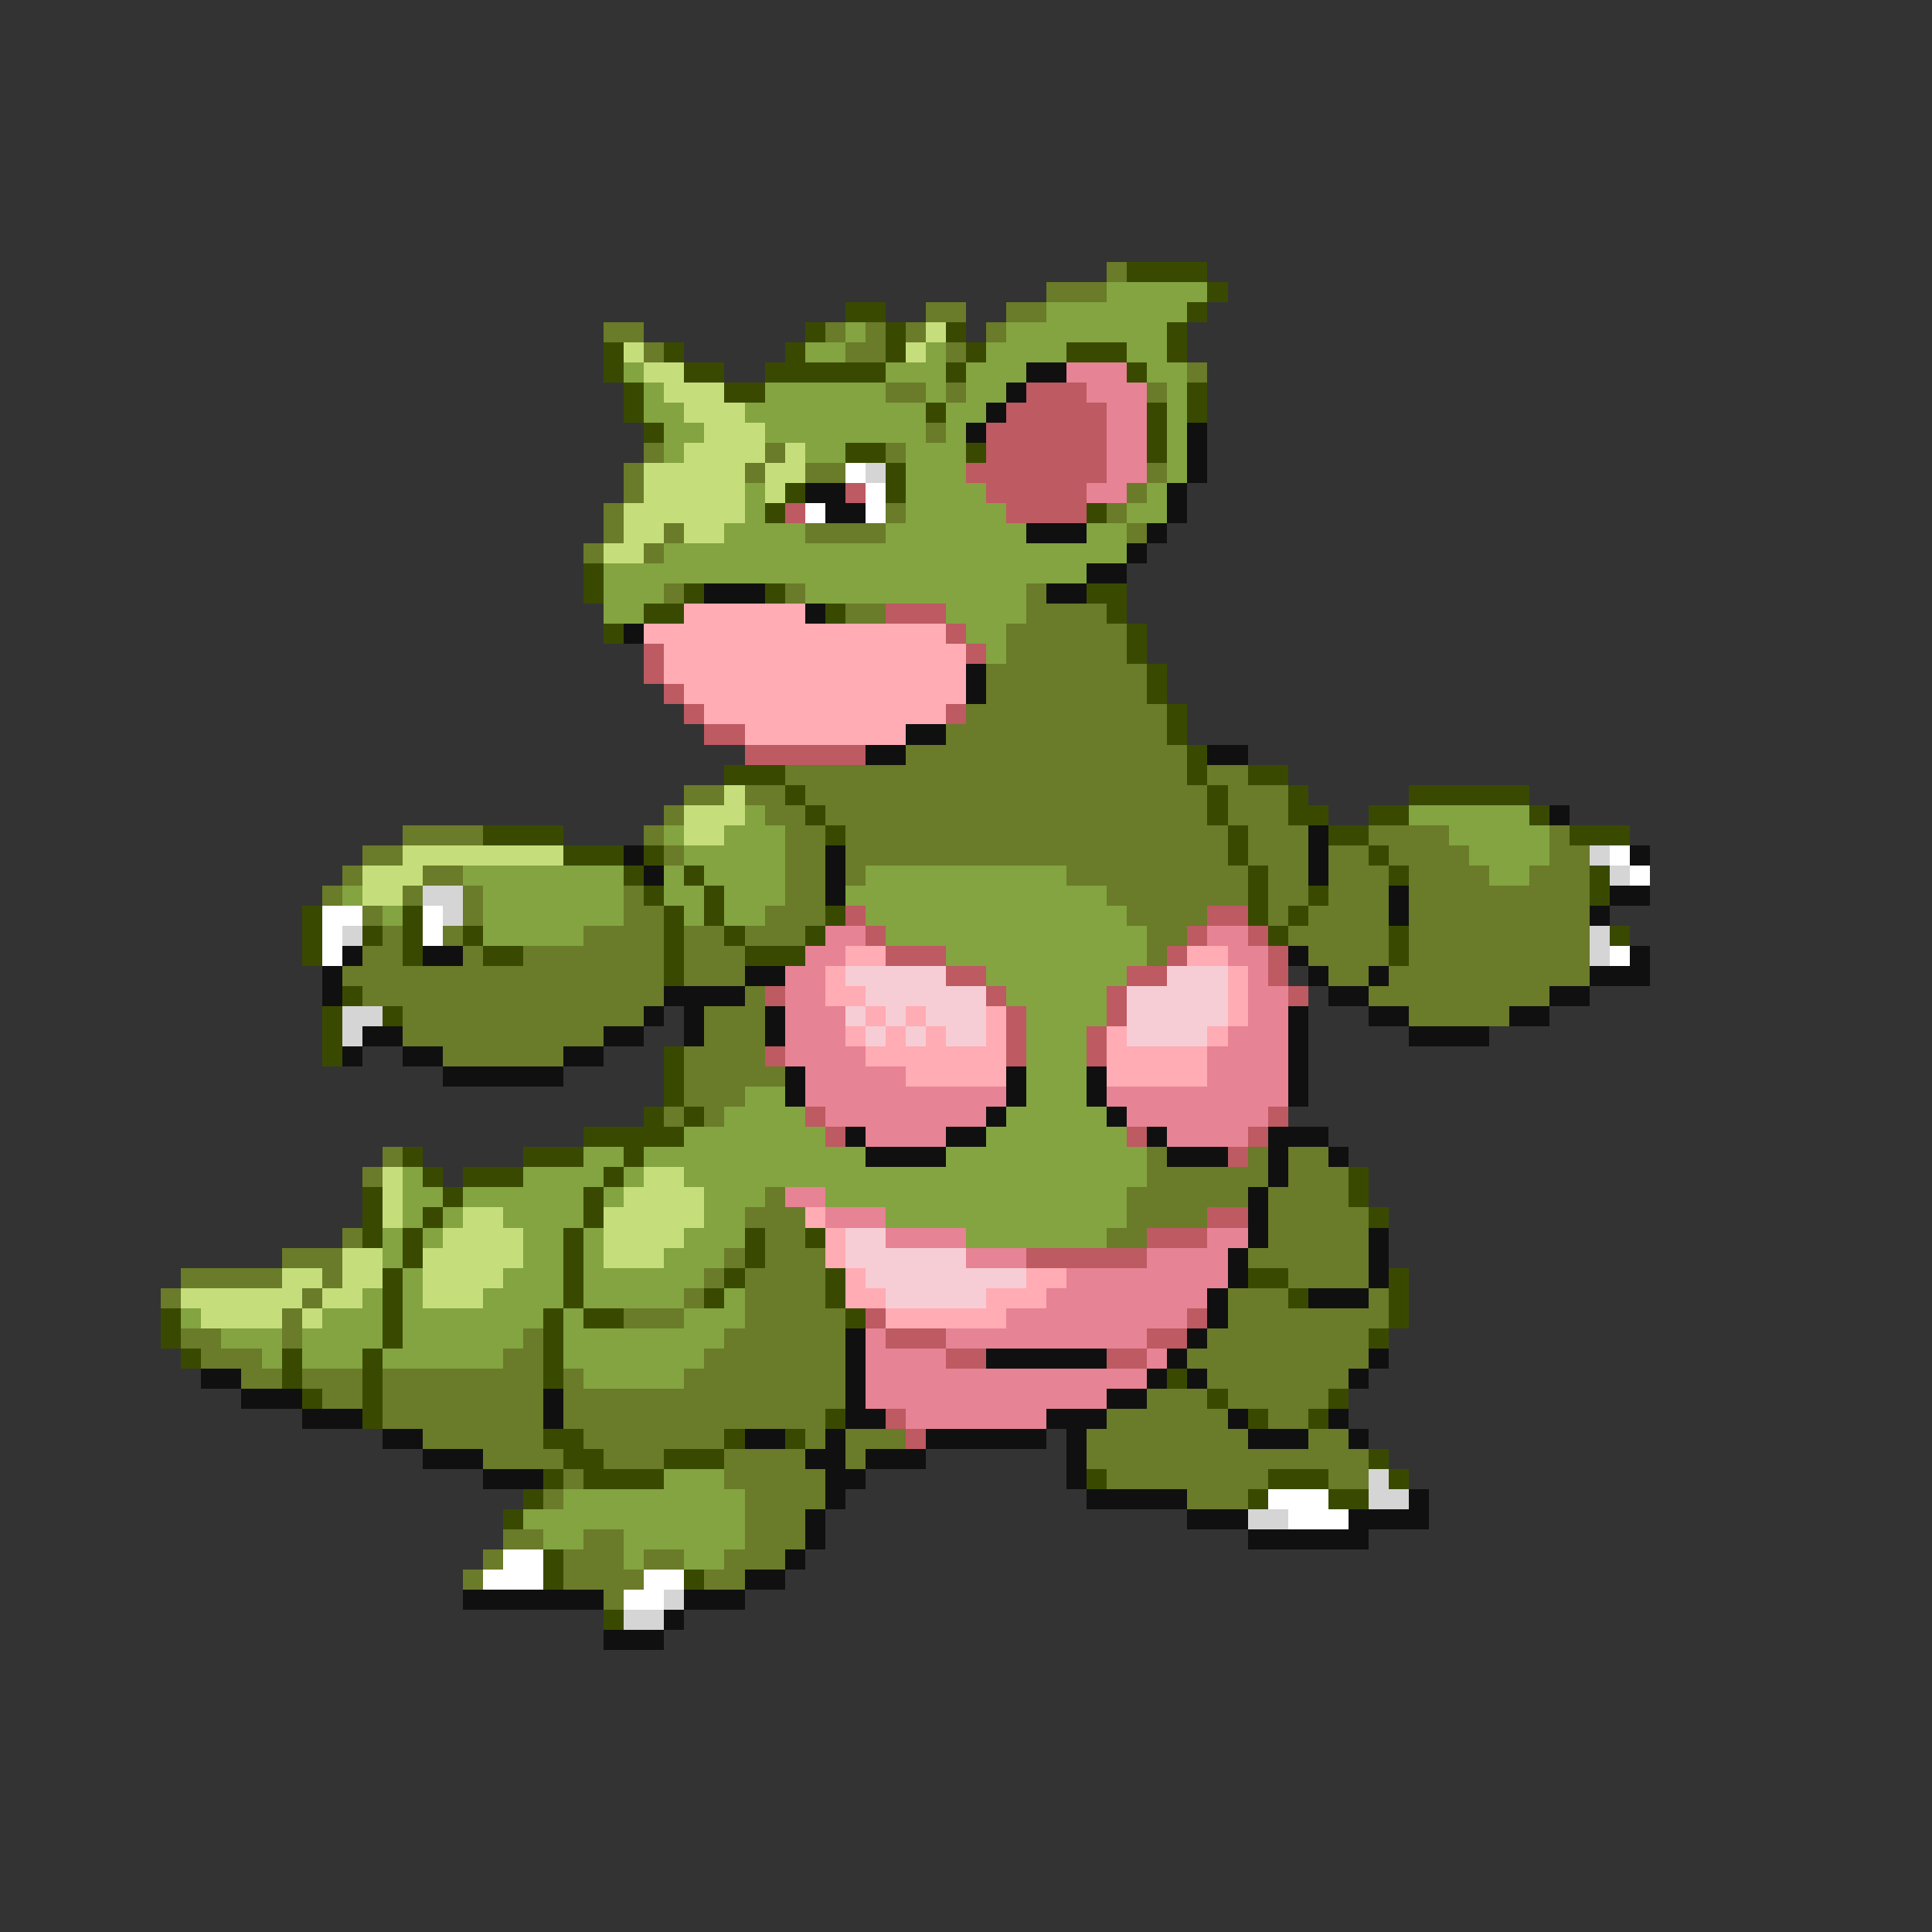 <svg xmlns="http://www.w3.org/2000/svg" viewBox="0 -0.5 96 96" shape-rendering="crispEdges">
<rect x="0" y="-0.5" width="96" height="96" fill="#333333" stroke="none"/>
<path stroke="#6a7b29" d="M55 13h1M52 14h3M46 15h2M50 15h2M30 16h2M41 16h1M43 16h1M45 16h1M49 16h1M32 17h1M42 17h2M47 17h1M59 18h1M44 19h2M47 19h1M57 19h1M46 21h1M32 22h1M38 22h1M44 22h1M31 23h1M37 23h1M40 23h2M57 23h1M31 24h1M56 24h1M30 25h1M44 25h1M55 25h1M30 26h1M33 26h1M40 26h4M56 26h1M29 27h1M32 27h1M33 29h1M39 29h1M51 29h1M42 30h2M51 30h4M50 31h6M50 32h6M49 33h8M49 34h8M48 35h10M47 36h11M45 37h14M39 38h20M60 38h2M34 39h2M37 39h2M40 39h20M61 39h3M33 40h1M38 40h2M41 40h19M61 40h3M20 41h4M32 41h1M39 41h2M42 41h19M62 41h3M68 41h4M77 41h1M18 42h2M33 42h1M39 42h2M42 42h19M62 42h3M66 42h2M69 42h4M77 42h2M17 43h1M21 43h2M39 43h2M42 43h1M53 43h9M63 43h2M66 43h3M70 43h4M76 43h3M16 44h1M20 44h1M23 44h1M31 44h1M39 44h2M55 44h7M63 44h2M66 44h3M70 44h9M18 45h1M23 45h1M31 45h2M38 45h3M56 45h4M63 45h1M65 45h4M70 45h9M19 46h1M22 46h1M29 46h4M34 46h2M37 46h3M57 46h2M64 46h5M70 46h9M18 47h2M23 47h1M26 47h7M34 47h3M57 47h1M65 47h4M70 47h9M17 48h16M34 48h3M66 48h2M69 48h10M18 49h15M37 49h1M68 49h9M20 50h12M35 50h3M70 50h5M20 51h10M35 51h3M22 52h6M34 52h4M34 53h5M34 54h3M33 55h1M35 55h1M19 57h1M57 57h1M62 57h1M64 57h2M18 58h1M57 58h6M64 58h3M38 59h1M56 59h6M63 59h4M37 60h3M56 60h4M63 60h5M17 61h1M38 61h2M55 61h2M63 61h5M14 62h3M36 62h1M38 62h3M62 62h6M9 63h5M16 63h1M35 63h1M37 63h4M64 63h4M8 64h1M15 64h1M34 64h1M37 64h4M61 64h3M68 64h1M14 65h1M31 65h3M37 65h5M61 65h8M9 66h2M14 66h1M26 66h1M36 66h6M60 66h8M10 67h3M25 67h2M35 67h7M59 67h9M12 68h2M15 68h3M19 68h8M28 68h1M34 68h8M60 68h7M16 69h2M19 69h8M28 69h14M57 69h3M61 69h5M19 70h8M28 70h13M55 70h6M63 70h2M21 71h6M29 71h7M40 71h1M42 71h3M54 71h8M65 71h2M24 72h4M30 72h3M36 72h4M42 72h1M54 72h14M28 73h1M36 73h5M55 73h8M66 73h2M27 74h1M37 74h4M59 74h3M37 75h3M25 76h2M29 76h2M37 76h3M24 77h1M28 77h3M32 77h2M36 77h3M23 78h1M28 78h4M35 78h2M30 79h1" />
<path stroke="#394a00" d="M56 13h4M60 14h1M42 15h2M59 15h1M40 16h1M44 16h1M47 16h1M58 16h1M30 17h1M33 17h1M39 17h1M44 17h1M48 17h1M53 17h3M58 17h1M30 18h1M34 18h2M38 18h6M47 18h1M56 18h1M31 19h1M36 19h2M59 19h1M31 20h1M46 20h1M57 20h1M59 20h1M32 21h1M57 21h1M42 22h2M48 22h1M57 22h1M44 23h1M39 24h1M44 24h1M38 25h1M54 25h1M29 28h1M29 29h1M34 29h1M38 29h1M54 29h2M32 30h2M41 30h1M55 30h1M30 31h1M56 31h1M56 32h1M57 33h1M57 34h1M58 35h1M58 36h1M59 37h1M36 38h3M59 38h1M62 38h2M39 39h1M60 39h1M64 39h1M70 39h6M40 40h1M60 40h1M64 40h2M68 40h2M76 40h1M24 41h4M41 41h1M61 41h1M66 41h2M78 41h3M28 42h3M32 42h1M61 42h1M68 42h1M31 43h1M34 43h1M62 43h1M69 43h1M79 43h1M32 44h1M35 44h1M62 44h1M65 44h1M79 44h1M15 45h1M20 45h1M33 45h1M35 45h1M41 45h1M62 45h1M64 45h1M15 46h1M18 46h1M20 46h1M23 46h1M33 46h1M36 46h1M40 46h1M63 46h1M69 46h1M80 46h1M15 47h1M20 47h1M24 47h2M33 47h1M37 47h3M69 47h1M33 48h1M17 49h1M16 50h1M19 50h1M16 51h1M16 52h1M33 52h1M33 53h1M33 54h1M32 55h1M34 55h1M29 56h5M20 57h1M26 57h3M31 57h1M21 58h1M23 58h3M30 58h1M67 58h1M18 59h1M22 59h1M29 59h1M67 59h1M18 60h1M21 60h1M29 60h1M68 60h1M18 61h1M20 61h1M28 61h1M37 61h1M40 61h1M20 62h1M28 62h1M37 62h1M19 63h1M28 63h1M36 63h1M41 63h1M62 63h2M69 63h1M19 64h1M28 64h1M35 64h1M41 64h1M64 64h1M69 64h1M8 65h1M19 65h1M27 65h1M29 65h2M42 65h1M69 65h1M8 66h1M19 66h1M27 66h1M68 66h1M9 67h1M14 67h1M18 67h1M27 67h1M14 68h1M18 68h1M27 68h1M58 68h1M15 69h1M18 69h1M60 69h1M66 69h1M18 70h1M41 70h1M62 70h1M65 70h1M27 71h2M36 71h1M39 71h1M28 72h2M33 72h3M68 72h1M27 73h1M29 73h4M54 73h1M63 73h3M69 73h1M26 74h1M62 74h1M66 74h2M25 75h1M27 77h1M27 78h1M34 78h1M30 80h1" />
<path stroke="#83a441" d="M55 14h5M52 15h7M42 16h1M50 16h8M40 17h2M46 17h1M49 17h4M56 17h2M31 18h1M44 18h3M48 18h3M57 18h2M32 19h1M38 19h6M46 19h1M48 19h2M58 19h1M32 20h2M37 20h9M47 20h2M58 20h1M33 21h2M38 21h8M47 21h1M58 21h1M33 22h1M40 22h2M45 22h3M58 22h1M45 23h3M58 23h1M37 24h1M45 24h4M57 24h1M37 25h1M45 25h5M56 25h2M36 26h4M44 26h7M54 26h2M33 27h23M30 28h24M30 29h3M40 29h11M30 30h2M47 30h4M48 31h2M49 32h1M37 40h1M70 40h6M33 41h1M36 41h3M72 41h5M34 42h5M73 42h4M23 43h8M33 43h1M35 43h4M43 43h10M74 43h2M17 44h1M24 44h7M33 44h2M36 44h3M42 44h13M19 45h1M24 45h7M34 45h1M36 45h2M43 45h13M24 46h5M44 46h13M47 47h10M49 48h7M50 49h5M51 50h4M51 51h3M51 52h3M51 53h3M37 54h2M51 54h3M36 55h4M50 55h5M34 56h7M49 56h7M29 57h2M32 57h11M47 57h10M20 58h1M26 58h4M31 58h1M34 58h23M20 59h2M23 59h6M30 59h1M35 59h3M41 59h15M20 60h1M22 60h1M25 60h4M35 60h2M44 60h12M19 61h1M21 61h1M26 61h2M29 61h1M34 61h3M48 61h7M19 62h1M26 62h2M29 62h1M33 62h3M20 63h1M25 63h3M29 63h6M18 64h1M20 64h1M24 64h4M29 64h5M36 64h1M9 65h1M16 65h3M20 65h7M28 65h1M34 65h3M11 66h3M15 66h4M20 66h6M28 66h8M13 67h1M15 67h3M19 67h6M28 67h7M29 68h5M33 73h3M28 74h9M26 75h11M27 76h2M31 76h6M31 77h1M34 77h2" />
<path stroke="#c5de7b" d="M46 16h1M31 17h1M45 17h1M32 18h2M33 19h3M34 20h3M35 21h3M34 22h4M39 22h1M32 23h5M38 23h2M32 24h5M38 24h1M31 25h6M31 26h2M34 26h2M30 27h2M36 39h1M34 40h3M34 41h2M20 42h8M18 43h3M18 44h2M19 58h1M32 58h2M19 59h1M31 59h4M19 60h1M23 60h2M30 60h5M22 61h4M30 61h4M17 62h2M21 62h5M30 62h3M14 63h2M17 63h2M21 63h4M9 64h6M16 64h2M21 64h3M10 65h4M15 65h1" />
<path stroke="#101010" d="M51 18h2M50 19h1M49 20h1M48 21h1M59 21h1M59 22h1M59 23h1M40 24h2M58 24h1M41 25h2M58 25h1M51 26h3M57 26h1M56 27h1M54 28h2M35 29h3M52 29h2M40 30h1M31 31h1M48 33h1M48 34h1M45 36h2M43 37h2M60 37h2M77 40h1M65 41h1M31 42h1M41 42h1M65 42h1M81 42h1M32 43h1M41 43h1M65 43h1M41 44h1M69 44h1M80 44h2M69 45h1M79 45h1M17 47h1M21 47h2M64 47h1M81 47h1M16 48h1M37 48h2M65 48h1M68 48h1M79 48h3M16 49h1M33 49h4M66 49h2M77 49h2M32 50h1M34 50h1M38 50h1M64 50h1M68 50h2M75 50h2M18 51h2M30 51h2M34 51h1M38 51h1M64 51h1M70 51h4M17 52h1M20 52h2M28 52h2M64 52h1M22 53h6M39 53h1M50 53h1M54 53h1M64 53h1M39 54h1M50 54h1M54 54h1M64 54h1M49 55h1M55 55h1M42 56h1M47 56h2M57 56h1M63 56h3M43 57h4M58 57h3M63 57h1M66 57h1M63 58h1M62 59h1M62 60h1M62 61h1M68 61h1M61 62h1M68 62h1M61 63h1M68 63h1M60 64h1M65 64h3M60 65h1M42 66h1M59 66h1M42 67h1M49 67h6M58 67h1M68 67h1M10 68h2M42 68h1M57 68h1M59 68h1M67 68h1M12 69h3M27 69h1M42 69h1M55 69h2M15 70h3M27 70h1M42 70h2M52 70h3M61 70h1M66 70h1M19 71h2M37 71h2M41 71h1M46 71h6M53 71h1M62 71h3M67 71h1M21 72h3M40 72h2M43 72h3M53 72h1M24 73h3M41 73h2M53 73h1M41 74h1M54 74h5M70 74h1M40 75h1M59 75h3M67 75h4M40 76h1M62 76h6M39 77h1M37 78h2M23 79h7M34 79h3M33 80h1M30 81h3" />
<path stroke="#e68394" d="M53 18h3M54 19h3M55 20h2M55 21h2M55 22h2M55 23h2M54 24h2M41 46h2M60 46h2M40 47h2M61 47h2M39 48h2M62 48h1M39 49h2M62 49h2M39 50h3M62 50h2M39 51h3M61 51h3M39 52h4M60 52h4M40 53h5M60 53h4M40 54h10M55 54h9M41 55h8M56 55h7M43 56h4M58 56h4M39 59h2M41 60h3M44 61h4M60 61h2M48 62h3M57 62h4M53 63h8M52 64h8M50 65h9M43 66h1M47 66h10M43 67h4M57 67h1M43 68h14M43 69h12M45 70h7" />
<path stroke="#bd5a62" d="M51 19h3M50 20h5M49 21h6M49 22h6M48 23h7M42 24h1M49 24h5M39 25h1M50 25h4M44 30h3M47 31h1M32 32h1M48 32h1M32 33h1M33 34h1M34 35h1M47 35h1M35 36h2M37 37h6M42 45h1M60 45h2M43 46h1M59 46h1M62 46h1M44 47h3M58 47h1M63 47h1M47 48h2M56 48h2M63 48h1M38 49h1M49 49h1M55 49h1M64 49h1M50 50h1M55 50h1M50 51h1M54 51h1M38 52h1M50 52h1M54 52h1M40 55h1M63 55h1M41 56h1M56 56h1M62 56h1M61 57h1M60 60h2M57 61h3M51 62h6M43 65h1M59 65h1M44 66h3M57 66h2M47 67h2M55 67h2M44 70h1M45 71h1" />
<path stroke="#ffffff" d="M42 23h1M43 24h1M40 25h1M43 25h1M80 42h1M81 43h1M16 45h2M21 45h1M16 46h1M21 46h1M16 47h1M80 47h1M63 74h3M64 75h3M25 77h2M24 78h3M32 78h2M31 79h2" />
<path stroke="#d5d5d5" d="M43 23h1M79 42h1M80 43h1M21 44h2M22 45h1M17 46h1M79 46h1M79 47h1M17 50h2M17 51h1M68 73h1M68 74h2M62 75h2M33 79h1M31 80h2" />
<path stroke="#ffacb4" d="M34 30h6M32 31h15M33 32h15M33 33h15M34 34h14M35 35h12M37 36h8M42 47h2M59 47h2M41 48h1M61 48h1M41 49h2M61 49h1M43 50h1M45 50h1M49 50h1M61 50h1M42 51h1M44 51h1M46 51h1M49 51h1M55 51h1M60 51h1M43 52h7M55 52h5M45 53h5M55 53h5M40 60h1M41 61h1M41 62h1M42 63h1M51 63h2M42 64h2M49 64h3M44 65h6" />
<path stroke="#f6cdd5" d="M42 48h5M58 48h3M43 49h6M56 49h5M42 50h1M44 50h1M46 50h3M56 50h5M43 51h1M45 51h1M47 51h2M56 51h4M42 61h2M42 62h6M43 63h8M44 64h5" />
</svg>